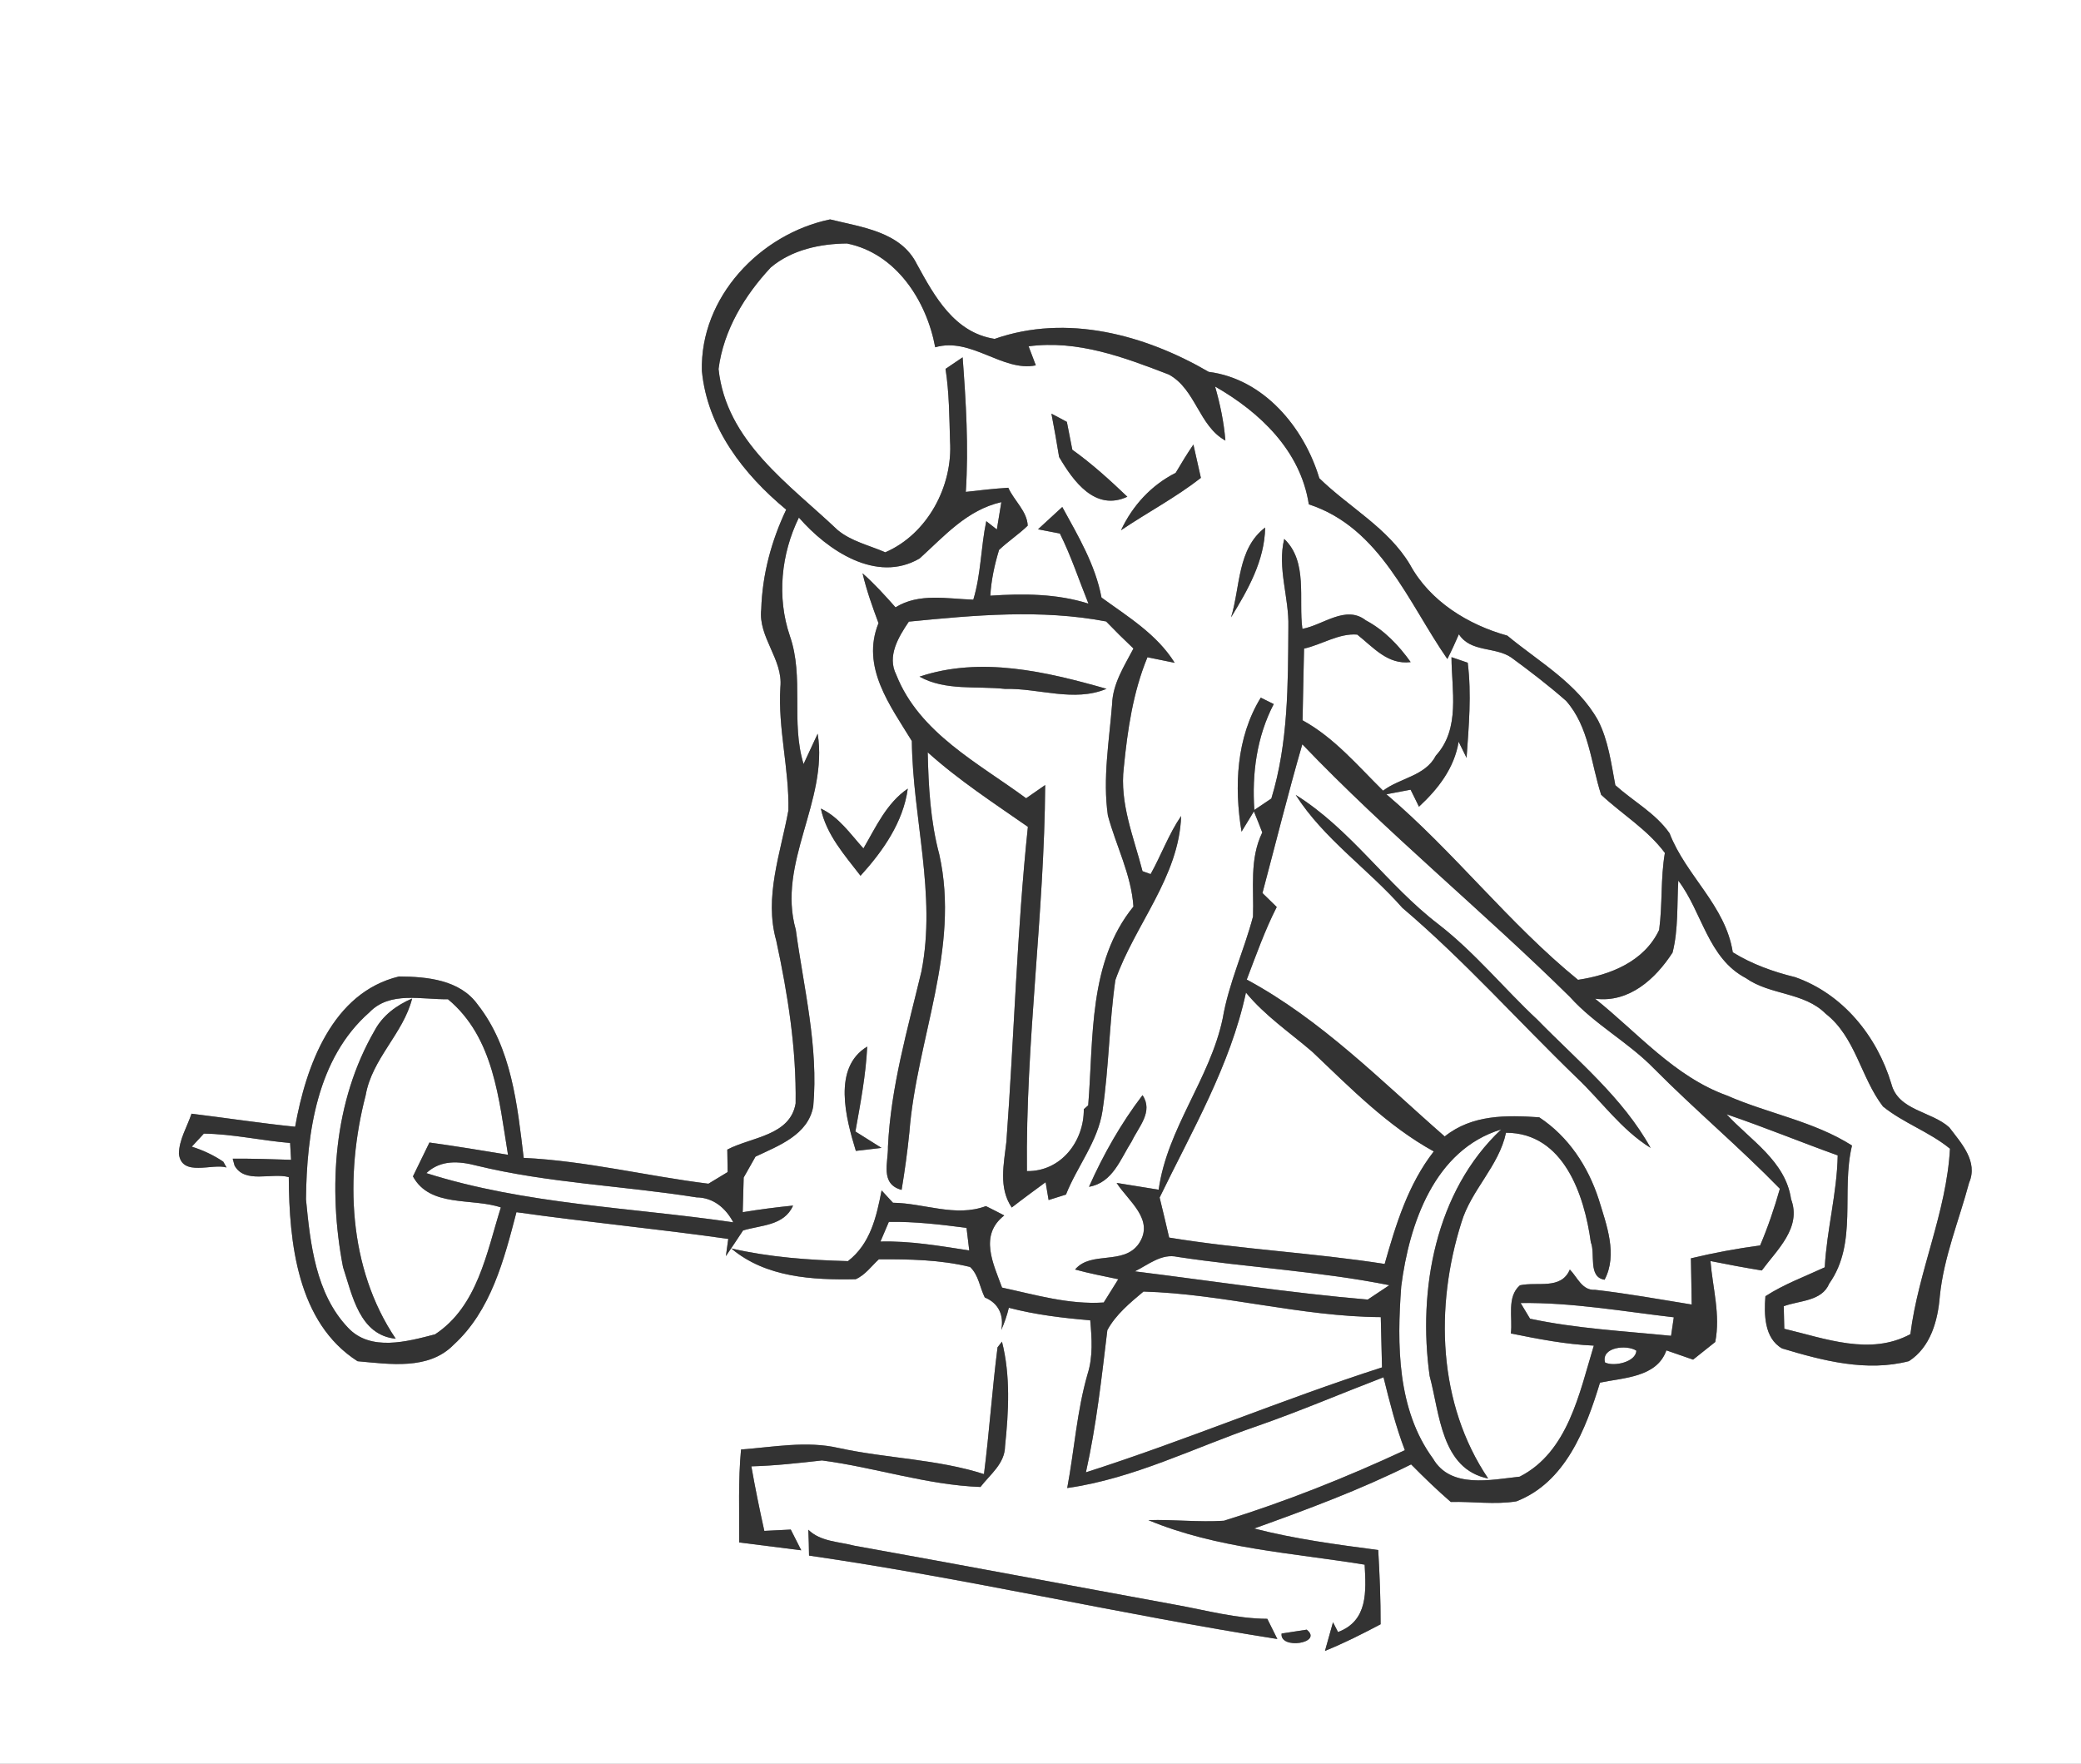 <svg width="236pt" height="200pt" viewBox="0 0 236 200" xmlns="http://www.w3.org/2000/svg">
  <rect x="0" y="0" width="236" height="200" fill="#808080" stroke="none"/>
  <g fill="#FFF">
    <path d="M0 0h236v200H0V0m79.6 42.08c.62 6.42 4.73 11.72 9.56 15.71-1.68 3.53-2.71 7.37-2.83 11.3-.37 3.17 2.49 5.67 2.17 8.84-.29 4.69 1.01 9.28.91 13.96-.88 4.84-2.78 9.83-1.38 14.77 1.31 6.07 2.29 12.23 2.2 18.46-.62 3.69-5.05 3.81-7.75 5.24l.04 2.55c-.55.33-1.63.99-2.18 1.32-7-.87-13.89-2.59-20.95-2.93-.72-5.98-1.36-12.48-5.22-17.39-2.01-2.81-5.75-3.16-8.92-3.18-7.59 1.82-10.56 10.19-11.78 17.04-3.93-.4-7.83-1-11.75-1.48-.5 1.5-1.41 2.93-1.43 4.55.31 2.67 3.81 1.05 5.4 1.55l-.37-.66c-1.1-.74-2.29-1.3-3.57-1.7.34-.37 1.02-1.11 1.37-1.48 3.28.04 6.51.79 9.78 1.06.03.48.08 1.43.11 1.91-2.2-.08-4.41-.14-6.62-.13l.21.78c1.16 2.1 4.18.78 6.15 1.31.04 7.39.96 16.51 7.8 20.88 3.63.32 8.06 1.04 10.9-1.87 4.25-3.88 5.72-9.68 7.12-15.03 7.99 1.13 16.03 1.89 24.02 3.03l-.27 1.95c.66-.96 1.31-1.94 1.95-2.91 2.04-.62 4.66-.52 5.67-2.82-1.92.19-3.82.44-5.71.75.02-.99.08-2.95.11-3.93.45-.79.89-1.58 1.34-2.37 2.61-1.24 5.98-2.46 6.55-5.71.61-6.75-1.08-13.38-1.98-20.02-2.16-7.57 3.71-14.61 2.48-22.23l-1.6 3.44c-1.46-4.77.08-9.83-1.55-14.52-1.5-4.39-1-9.3 1.02-13.43 3.23 3.71 8.79 7.5 13.69 4.64 2.81-2.54 5.36-5.5 9.27-6.39-.13.77-.38 2.32-.51 3.1l-1.2-.94c-.62 2.95-.59 6.01-1.47 8.9-2.95-.09-6.15-.79-8.82.87-1.19-1.34-2.39-2.67-3.74-3.86.45 1.93 1.12 3.8 1.81 5.65-2.02 4.98 1.33 9.36 3.78 13.37.09 8.72 2.8 17.4 1.09 26.12-1.57 6.56-3.48 13.11-3.8 19.89.05 1.72-.94 4.23 1.55 4.89.36-2.17.66-4.34.88-6.53.82-10.54 5.79-20.83 3.39-31.52-1.01-3.78-1.22-7.67-1.31-11.57 3.52 3.17 7.49 5.75 11.36 8.45-1.25 11.88-1.56 23.83-2.44 35.73-.28 2.51-.91 5.19.61 7.44 1.26-.98 2.55-1.92 3.84-2.87.08.51.26 1.52.34 2.02.49-.15 1.48-.47 1.97-.62 1.27-3.21 3.61-6 4.14-9.48.73-4.92.76-9.92 1.46-14.84 2.21-6.28 7.23-11.69 7.46-18.61-1.41 2.06-2.25 4.42-3.46 6.59-.23-.09-.69-.25-.92-.33-.99-3.86-2.62-7.7-2.12-11.77.42-4.24 1.04-8.53 2.68-12.49.77.15 2.32.47 3.09.63-2.02-3.24-5.3-5.22-8.3-7.4-.71-3.74-2.65-6.98-4.45-10.27-.92.84-1.84 1.68-2.75 2.53l2.48.48c1.28 2.57 2.17 5.3 3.24 7.95-3.59-1.14-7.4-1.15-11.13-.9.1-1.76.48-3.51.99-5.19 1.03-.98 2.23-1.76 3.25-2.75-.06-1.64-1.56-2.85-2.2-4.3-1.61.1-3.22.28-4.82.47.33-5.09.02-10.19-.36-15.26-.65.43-1.3.87-1.94 1.31.42 2.7.43 5.44.51 8.17.34 5.11-2.55 10.56-7.34 12.63-1.81-.79-3.86-1.24-5.41-2.53-5.49-5.21-12.64-10.05-13.5-18.26.56-4.39 2.95-8.33 5.92-11.51 2.38-2.01 5.6-2.69 8.64-2.72 5.58 1.12 9.03 6.49 10.01 11.77 4.09-1.19 7.63 2.82 11.41 2.05-.2-.54-.62-1.62-.82-2.16 5.58-.74 10.8 1.24 15.9 3.2 3.06 1.66 3.4 5.83 6.42 7.49-.17-2.09-.6-4.13-1.17-6.13 5.1 2.92 9.69 7.28 10.63 13.36 8.12 2.65 11.25 11.11 15.71 17.54.47-.92.9-1.86 1.31-2.81 1.33 2.08 4.12 1.39 5.94 2.64 2.13 1.56 4.23 3.17 6.21 4.91 2.61 2.94 2.82 7.07 3.98 10.65 2.38 2.22 5.25 3.94 7.23 6.6-.5 2.89-.26 5.84-.65 8.73-1.69 3.58-5.52 5.11-9.2 5.66-7.85-6.39-14.03-14.5-21.73-21.04l2.74-.52c.24.48.72 1.44.95 1.93 2.17-2.01 4.01-4.37 4.5-7.37.23.46.67 1.37.9 1.83.25-3.59.58-7.2.13-10.79-.46-.16-1.38-.47-1.84-.63.01 3.73 1.03 8.1-1.77 11.16-1.2 2.33-4.06 2.52-5.99 3.98-2.88-2.83-5.53-6.01-9.13-7.98.06-2.71.1-5.42.17-8.13 2.01-.45 3.95-1.76 6.03-1.59 1.82 1.44 3.46 3.45 6.06 3.12-1.35-1.9-3-3.63-5.08-4.73-2.29-1.79-4.85.54-7.2.96-.46-3.35.66-7.61-2.06-10.2-.81 3.32.56 6.64.47 9.99-.04 6.52-.01 13.15-1.93 19.45-.48.33-1.45.98-1.93 1.3-.28-4.14.27-8.3 2.2-12.01-.37-.18-1.1-.55-1.47-.73-2.78 4.52-3.03 10.09-2.18 15.2l1.4-2.3c.33.79.64 1.59.95 2.39-1.47 3.02-.94 6.32-1.05 9.54-1.03 3.89-2.76 7.57-3.44 11.56-1.44 6.85-6.3 12.45-7.26 19.41-1.59-.26-3.18-.52-4.77-.77 1.34 2.08 4.35 4.17 2.52 6.89-1.74 2.49-5.41.77-7.23 2.93 1.61.44 3.26.76 4.9 1.1l-1.65 2.64c-3.94.26-7.73-.87-11.53-1.69-.98-2.69-2.64-5.93.25-8.18-.69-.36-1.38-.72-2.08-1.06-3.44 1.29-7.03-.34-10.54-.38-.33-.35-.97-1.05-1.29-1.4-.58 2.99-1.27 6.06-3.82 8.02-4.45-.12-8.88-.44-13.23-1.44 3.91 3.3 9.24 3.59 14.11 3.49 1.08-.47 1.78-1.48 2.63-2.26 3.46-.01 6.95.04 10.34.87.97.9 1.1 2.32 1.67 3.46 1.59.66 2.19 2.03 1.87 3.69.36-.81.65-1.65.86-2.52 3.02.79 6.12 1.16 9.23 1.42.18 2.03.33 4.11-.3 6.09-1.22 4.22-1.5 8.62-2.31 12.93 7.56-1.07 14.42-4.59 21.58-7.04 4.82-1.68 9.52-3.69 14.29-5.52.69 2.79 1.39 5.58 2.42 8.27-6.67 3.1-13.49 5.82-20.52 8-2.85.19-5.71-.16-8.57-.07 7.74 3.23 16.31 3.71 24.53 5.05.16 3.02.4 6.36-3.02 7.64l-.57-1.11c-.23.81-.68 2.44-.91 3.25 2.17-.88 4.25-1.93 6.31-3.02.01-2.81-.11-5.62-.27-8.42-4.72-.62-9.45-1.25-14.07-2.44 6.04-2.17 12.06-4.4 17.8-7.27 1.45 1.47 2.94 2.91 4.5 4.26 2.47-.07 4.98.33 7.44-.07 5.56-2.15 7.88-8.2 9.48-13.46 2.68-.57 6.45-.59 7.53-3.66.76.26 2.27.78 3.03 1.05.83-.67 1.67-1.34 2.51-2 .61-3.09-.29-6.11-.54-9.18 1.93.39 3.87.75 5.82 1.07 1.73-2.35 4.54-4.84 3.32-8.09-.63-4.32-4.6-6.67-7.31-9.62 4.24 1.44 8.39 3.15 12.6 4.66-.08 4.27-1.24 8.43-1.47 12.69-2.26 1.05-4.64 1.92-6.73 3.28-.16 2.03-.14 4.77 1.89 5.92 4.62 1.39 9.59 2.69 14.39 1.44 2.47-1.6 3.28-4.62 3.5-7.37.45-4.45 2.18-8.59 3.32-12.86 1.05-2.42-.9-4.5-2.25-6.28-2.05-1.85-5.79-1.89-6.57-4.95-1.63-5.4-5.49-10.18-10.9-12.08-2.49-.61-4.9-1.47-7.08-2.82-.82-5.31-5.31-8.68-7.17-13.5-1.58-2.27-4.12-3.63-6.15-5.45-.47-2.48-.79-5.06-1.95-7.33-2.34-4.22-6.69-6.64-10.3-9.63-4.45-1.23-8.79-3.91-11.04-8.06-2.48-4.15-6.89-6.48-10.28-9.79-1.73-5.76-6.29-11.26-12.54-12.06-7.24-4.21-16.09-6.61-24.28-3.74-4.57-.71-6.81-4.81-8.82-8.48-1.83-3.69-6.28-4.18-9.84-5.07-7.95 1.65-14.77 8.83-14.54 17.2m39.64 4.83c.31 1.63.61 3.27.87 4.91 1.61 2.75 4.09 6.2 7.74 4.51-1.98-1.89-4.01-3.74-6.24-5.33-.21-1.05-.42-2.11-.62-3.16-.43-.24-1.31-.7-1.75-.93m14.09 6.71c-2.77 1.4-4.89 3.71-6.2 6.51 2.99-2.02 6.21-3.71 9.06-5.94-.22-.95-.64-2.84-.85-3.78-.71 1.04-1.37 2.12-2.01 3.21m6.28 16.39c1.91-3.12 3.8-6.41 3.87-10.19-3.17 2.4-2.81 6.73-3.87 10.19m-41.69 26.2c-1.48-1.63-2.77-3.56-4.83-4.52.63 2.98 2.7 5.28 4.5 7.62 2.53-2.78 4.84-6.06 5.36-9.88-2.41 1.64-3.62 4.36-5.03 6.78m-.86 34.3c.97-.11 1.94-.22 2.91-.34-.74-.47-2.22-1.4-2.96-1.86.57-3.19 1.18-6.38 1.34-9.63-3.97 2.39-2.42 8.14-1.29 11.83m26.44 4.07c2.7-.46 3.57-3.16 4.85-5.16.77-1.63 2.48-3.36 1.22-5.23-2.44 3.2-4.44 6.72-6.07 10.39m-10.37 18.2c-.61 4.77-.93 9.59-1.54 14.38-5.34-1.71-11.02-1.77-16.48-2.96-3.64-.84-7.4-.1-11.07.17-.33 3.5-.19 7.02-.21 10.54 2.35.29 4.69.59 7.04.89-.3-.59-.89-1.76-1.19-2.35-.75.04-2.25.12-3 .15-.54-2.43-1.04-4.87-1.47-7.32 2.68-.07 5.34-.37 8.01-.67 6.03.79 11.86 2.78 17.97 3.01 1.1-1.43 2.77-2.64 2.79-4.63.41-3.92.63-8-.35-11.85-.12.16-.37.48-.5.64M91.75 176.4c17.79 2.57 35.35 6.67 53.11 9.46-.28-.57-.85-1.72-1.14-2.29-3.49-.02-6.87-.95-10.28-1.57-12.18-2.23-24.35-4.53-36.55-6.72-1.77-.47-3.83-.45-5.22-1.81.04.97.07 1.95.08 2.93m53.59 8.84c-.22 1.87 4.77 1.08 2.85-.44-.71.11-2.13.33-2.85.44z"/>
    <path d="M103.07 70.49c7.44-.73 14.99-1.43 22.37-.02 1.01 1.05 2.04 2.07 3.1 3.07-1.04 1.99-2.35 3.98-2.42 6.31-.33 4.19-1.08 8.43-.48 12.62.93 3.46 2.65 6.69 2.9 10.33-5.13 6.29-4.51 14.93-5.13 22.54-.13.11-.37.33-.5.44.03 3.65-2.59 7.08-6.45 7.02-.16-14.62 1.98-29.16 2.07-43.78-.54.37-1.62 1.12-2.16 1.5-5.42-4-12.12-7.4-14.73-14.01-1.07-2.11.26-4.29 1.43-6.02m1.21 6.24c2.93 1.63 6.47 1.04 9.69 1.39 3.84-.1 7.82 1.54 11.52-.01-6.82-1.94-14.24-3.71-21.21-1.38zM147.69 84.4c9.62 10.06 20.44 18.88 30.35 28.65 2.81 3.13 6.6 5.11 9.53 8.12 4.63 4.67 9.68 8.91 14.28 13.63-.62 2.18-1.35 4.34-2.24 6.43-2.64.35-5.26.84-7.85 1.46.04 1.74.06 3.49.09 5.24-3.65-.59-7.29-1.25-10.97-1.67-1.46.1-2-1.44-2.85-2.3-.99 2.34-3.68 1.35-5.66 1.79-1.53 1.32-.8 3.68-1.03 5.46 3.11.63 6.23 1.24 9.41 1.38-1.64 5.38-2.92 12.07-8.41 14.86-3.26.35-7.83 1.39-9.82-2.04-4.09-5.57-4.1-12.96-3.61-19.55.91-7.09 3.76-15.48 11.33-17.78-7.46 7.01-9.47 18.18-8.11 27.95 1.15 4.25 1.3 10.56 6.64 11.63-5.73-8.49-6.05-19.49-3.04-29.02 1.1-3.7 4.25-6.38 5.06-10.19 6.54 0 8.89 7.07 9.62 12.42.54 1.32-.35 3.95 1.56 4.25 1.51-2.86.22-6.23-.66-9.11-1.21-3.74-3.44-7.13-6.75-9.31-3.74-.26-7.63-.31-10.72 2.17-7.19-6.28-13.96-13.21-22.45-17.79 1.06-2.77 2.05-5.58 3.4-8.23-.41-.4-1.21-1.19-1.62-1.58 1.5-5.63 2.9-11.28 4.52-16.87m-.75 5.74c3.18 4.99 8.22 8.4 12.1 12.81 7.01 5.96 13.12 12.83 19.72 19.21 2.82 2.66 5.09 5.94 8.43 8.01-3.15-5.7-8.33-9.92-12.83-14.53-3.8-3.55-7.1-7.63-11.23-10.83-5.81-4.44-9.93-10.77-16.19-14.67z"/>
    <path d="M190.33 99.86c2.72 3.58 3.35 8.8 7.67 11.06 2.76 1.95 6.59 1.57 9.04 4.03 3.4 2.65 3.98 7.24 6.5 10.52 2.33 1.89 5.26 2.87 7.6 4.79-.39 7.21-3.59 13.88-4.49 21.03-4.57 2.47-9.66.49-14.3-.61-.02-.64-.05-1.92-.06-2.56 1.79-.66 4.32-.54 5.16-2.57 3.26-4.61 1.32-10.46 2.58-15.65-4.34-2.76-9.52-3.62-14.18-5.67-5.97-2.15-10.13-7.13-14.96-10.98 3.86.5 6.85-2.24 8.79-5.23.67-2.66.49-5.44.65-8.16zM41.88 114.81c2.34-2.45 5.93-1.44 8.92-1.5 5.24 4.35 5.78 11.4 6.81 17.64-2.97-.49-5.93-.98-8.91-1.39-.62 1.28-1.24 2.56-1.87 3.84 1.93 3.56 6.69 2.41 9.97 3.52-1.61 5.11-2.63 11.21-7.46 14.39-3.15.82-7.32 1.98-9.87-.75-3.67-3.85-4.28-9.5-4.77-14.56.08-7.48 1.24-15.97 7.18-21.19m.61 2.04c-4.65 8.04-5.32 17.85-3.59 26.83 1.05 3.18 1.86 7.72 5.98 8.13-5.42-8.03-5.78-18.48-3.41-27.61.72-4.16 4.26-6.98 5.27-10.97-1.75.75-3.34 1.91-4.25 3.62zM141.3 112.56c2.15 2.62 4.97 4.52 7.52 6.71 4.3 4.08 8.54 8.42 13.78 11.3-2.91 3.73-4.3 8.28-5.57 12.76-8.11-1.27-16.34-1.66-24.44-2.99-.35-1.52-.71-3.03-1.08-4.54 3.66-7.55 8.01-14.96 9.79-23.24z"/>
    <path d="M48.35 133.03c1.63-1.53 3.71-1.37 5.7-.85 8.18 1.99 16.64 2.28 24.94 3.6 1.9.02 3.3 1.2 4.17 2.83-11.61-1.7-23.57-2.02-34.81-5.58zM99.85 140.79c.23-.56.71-1.67.95-2.23 2.95-.05 5.89.3 8.81.68.08.64.23 1.92.31 2.56-3.34-.51-6.68-1.1-10.07-1.01zM128.7 144.17c1.53-.75 3.02-2.06 4.85-1.64 7.98 1.21 16.08 1.62 24.01 3.21-.61.41-1.83 1.22-2.45 1.63-8.83-.75-17.61-2.11-26.41-3.2zM125.58 150.84c.94-1.75 2.58-3.11 4.1-4.38 9.03.26 17.86 2.85 26.91 2.9.05 1.9.09 3.8.14 5.7-11.3 3.63-22.26 8.28-33.58 11.9 1.19-5.31 1.78-10.73 2.43-16.12zM172.45 147.76c5.82-.08 11.6.95 17.37 1.62-.08.52-.23 1.57-.31 2.1-5.34-.54-10.74-.82-15.99-1.94-.26-.45-.8-1.34-1.07-1.78zM182.02 154.5c-.46-1.75 2.47-2.05 3.55-1.34-.02 1.27-2.52 1.86-3.55 1.34z"/>
  </g>
  <g fill="#333">
    <path d="M79.6 42.08c-.23-8.37 6.59-15.55 14.54-17.2 3.56.89 8.01 1.38 9.84 5.07 2.01 3.67 4.25 7.77 8.82 8.48 8.19-2.87 17.04-.47 24.28 3.74 6.25.8 10.81 6.3 12.54 12.06 3.39 3.31 7.8 5.64 10.28 9.79 2.25 4.15 6.59 6.83 11.04 8.06 3.61 2.99 7.96 5.41 10.3 9.63 1.16 2.27 1.48 4.85 1.95 7.33 2.03 1.82 4.57 3.18 6.15 5.45 1.86 4.82 6.35 8.19 7.17 13.5 2.18 1.35 4.59 2.21 7.08 2.82 5.41 1.9 9.27 6.68 10.9 12.08.78 3.06 4.52 3.1 6.57 4.95 1.35 1.78 3.3 3.86 2.25 6.28-1.14 4.27-2.87 8.41-3.32 12.86-.22 2.75-1.03 5.77-3.5 7.37-4.8 1.25-9.77-.05-14.39-1.44-2.03-1.15-2.05-3.89-1.89-5.92 2.09-1.36 4.47-2.23 6.73-3.28.23-4.26 1.39-8.42 1.47-12.69-4.21-1.51-8.36-3.22-12.6-4.66 2.71 2.95 6.68 5.3 7.31 9.62 1.22 3.25-1.59 5.74-3.32 8.09-1.95-.32-3.89-.68-5.82-1.07.25 3.07 1.15 6.09.54 9.18-.84.66-1.68 1.33-2.51 2-.76-.27-2.27-.79-3.03-1.05-1.08 3.07-4.85 3.09-7.53 3.66-1.6 5.26-3.92 11.31-9.48 13.46-2.46.4-4.97 0-7.44.07-1.56-1.35-3.05-2.79-4.5-4.26-5.74 2.87-11.76 5.1-17.8 7.27 4.62 1.19 9.35 1.82 14.07 2.44.16 2.8.28 5.61.27 8.42-2.06 1.09-4.14 2.14-6.31 3.02.23-.81.68-2.44.91-3.25l.57 1.11c3.42-1.28 3.18-4.62 3.02-7.64-8.22-1.34-16.79-1.82-24.53-5.05 2.86-.09 5.72.26 8.57.07 7.03-2.18 13.85-4.9 20.52-8-1.03-2.69-1.73-5.48-2.42-8.27-4.77 1.83-9.47 3.84-14.29 5.52-7.16 2.45-14.02 5.97-21.58 7.04.81-4.31 1.09-8.71 2.31-12.93.63-1.98.48-4.06.3-6.09-3.11-.26-6.21-.63-9.23-1.42-.21.87-.5 1.71-.86 2.52.32-1.66-.28-3.03-1.87-3.69-.57-1.14-.7-2.56-1.67-3.46-3.39-.83-6.88-.88-10.34-.87-.85.78-1.55 1.79-2.63 2.26-4.87.1-10.2-.19-14.11-3.49 4.35 1 8.78 1.32 13.23 1.44 2.55-1.96 3.24-5.03 3.82-8.02.32.35.96 1.05 1.29 1.4 3.51.04 7.1 1.67 10.54.38.7.34 1.39.7 2.08 1.06-2.89 2.25-1.23 5.49-.25 8.18 3.8.82 7.59 1.95 11.53 1.69l1.65-2.64c-1.64-.34-3.29-.66-4.9-1.1 1.82-2.16 5.49-.44 7.23-2.93 1.83-2.72-1.18-4.81-2.52-6.89 1.59.25 3.18.51 4.77.77.96-6.96 5.82-12.56 7.26-19.41.68-3.99 2.41-7.67 3.44-11.56.11-3.22-.42-6.52 1.05-9.54-.31-.8-.62-1.6-.95-2.39l-1.4 2.3c-.85-5.11-.6-10.68 2.18-15.2.37.18 1.1.55 1.47.73-1.93 3.71-2.48 7.87-2.2 12.01.48-.32 1.45-.97 1.93-1.3 1.92-6.3 1.89-12.93 1.93-19.45.09-3.35-1.28-6.67-.47-9.99 2.72 2.59 1.6 6.85 2.06 10.2 2.35-.42 4.91-2.75 7.2-.96 2.08 1.1 3.73 2.83 5.08 4.73-2.6.33-4.24-1.68-6.06-3.12-2.08-.17-4.02 1.14-6.03 1.59-.07 2.71-.11 5.42-.17 8.13 3.6 1.97 6.25 5.15 9.13 7.98 1.93-1.46 4.79-1.65 5.99-3.98 2.8-3.06 1.78-7.43 1.77-11.16.46.16 1.38.47 1.84.63.45 3.59.12 7.2-.13 10.79-.23-.46-.67-1.37-.9-1.83-.49 3-2.33 5.36-4.5 7.37-.23-.49-.71-1.45-.95-1.93l-2.74.52c7.7 6.54 13.88 14.65 21.73 21.04 3.68-.55 7.51-2.08 9.2-5.66.39-2.89.15-5.84.65-8.73-1.98-2.66-4.85-4.38-7.23-6.6-1.16-3.58-1.37-7.71-3.98-10.65-1.98-1.74-4.08-3.35-6.21-4.91-1.82-1.25-4.61-.56-5.94-2.64-.41.95-.84 1.89-1.31 2.81-4.46-6.43-7.59-14.89-15.71-17.54-.94-6.08-5.53-10.44-10.63-13.36.57 2 1 4.04 1.17 6.13-3.02-1.66-3.36-5.83-6.42-7.49-5.1-1.96-10.32-3.94-15.9-3.2.2.54.62 1.62.82 2.16-3.78.77-7.32-3.24-11.41-2.05-.98-5.28-4.43-10.65-10.01-11.77-3.04.03-6.26.71-8.64 2.72-2.97 3.18-5.36 7.12-5.92 11.51.86 8.21 8.01 13.05 13.5 18.26 1.55 1.29 3.6 1.74 5.41 2.53 4.79-2.07 7.68-7.52 7.34-12.63-.08-2.73-.09-5.47-.51-8.17.64-.44 1.29-.88 1.94-1.31.38 5.07.69 10.17.36 15.26 1.6-.19 3.21-.37 4.82-.47.64 1.45 2.14 2.66 2.2 4.3-1.02.99-2.22 1.77-3.25 2.75-.51 1.68-.89 3.43-.99 5.19 3.73-.25 7.54-.24 11.13.9-1.07-2.65-1.96-5.38-3.24-7.95l-2.48-.48c.91-.85 1.83-1.69 2.75-2.53 1.8 3.29 3.74 6.53 4.45 10.27 3 2.18 6.28 4.16 8.3 7.4-.77-.16-2.32-.48-3.09-.63-1.64 3.96-2.26 8.25-2.68 12.49-.5 4.07 1.13 7.91 2.12 11.77.23.08.69.24.92.33 1.21-2.17 2.05-4.53 3.46-6.59-.23 6.92-5.25 12.33-7.46 18.61-.7 4.92-.73 9.92-1.46 14.84-.53 3.48-2.87 6.27-4.14 9.48-.49.15-1.48.47-1.97.62-.08-.5-.26-1.51-.34-2.02-1.29.95-2.58 1.89-3.84 2.87-1.52-2.25-.89-4.93-.61-7.44.88-11.9 1.19-23.85 2.44-35.73-3.87-2.7-7.84-5.28-11.36-8.45.09 3.9.3 7.79 1.31 11.57 2.4 10.69-2.57 20.98-3.39 31.52-.22 2.19-.52 4.36-.88 6.53-2.49-.66-1.5-3.17-1.55-4.89.32-6.78 2.23-13.33 3.8-19.89 1.71-8.72-1-17.4-1.09-26.12-2.45-4.01-5.8-8.39-3.78-13.37-.69-1.85-1.36-3.72-1.81-5.65 1.35 1.19 2.55 2.52 3.74 3.86 2.67-1.66 5.87-.96 8.82-.87.88-2.89.85-5.95 1.47-8.9l1.2.94c.13-.78.38-2.33.51-3.1-3.91.89-6.46 3.85-9.27 6.39-4.9 2.86-10.46-.93-13.69-4.64-2.02 4.13-2.52 9.04-1.02 13.43 1.63 4.69.09 9.75 1.55 14.52l1.6-3.44c1.23 7.62-4.64 14.66-2.48 22.23.9 6.64 2.59 13.27 1.98 20.02-.57 3.25-3.94 4.47-6.55 5.71-.45.79-.89 1.58-1.34 2.37-.03.98-.09 2.94-.11 3.93 1.89-.31 3.79-.56 5.71-.75-1.01 2.3-3.63 2.2-5.67 2.82-.64.97-1.29 1.95-1.95 2.91l.27-1.95c-7.99-1.14-16.03-1.9-24.02-3.03-1.4 5.35-2.87 11.15-7.12 15.03-2.84 2.91-7.27 2.19-10.9 1.87-6.84-4.37-7.76-13.49-7.8-20.88-1.97-.53-4.99.79-6.15-1.31l-.21-.78c2.21-.01 4.42.05 6.62.13-.03-.48-.08-1.43-.11-1.91-3.27-.27-6.5-1.02-9.78-1.06-.35.37-1.03 1.11-1.37 1.48 1.28.4 2.47.96 3.57 1.7l.37.66c-1.59-.5-5.09 1.12-5.4-1.55.02-1.62.93-3.05 1.43-4.55 3.92.48 7.82 1.08 11.75 1.48 1.22-6.85 4.19-15.22 11.78-17.04 3.17.02 6.91.37 8.92 3.18 3.86 4.91 4.5 11.41 5.22 17.39 7.06.34 13.95 2.06 20.95 2.93.55-.33 1.63-.99 2.18-1.32l-.04-2.55c2.7-1.43 7.13-1.55 7.75-5.24.09-6.23-.89-12.39-2.2-18.46-1.4-4.94.5-9.93 1.38-14.77.1-4.68-1.2-9.27-.91-13.96.32-3.17-2.54-5.67-2.17-8.84.12-3.93 1.15-7.77 2.83-11.3-4.83-3.99-8.94-9.29-9.56-15.71m23.47 28.41c-1.17 1.73-2.5 3.91-1.43 6.02 2.61 6.61 9.31 10.01 14.73 14.01.54-.38 1.62-1.13 2.16-1.5-.09 14.62-2.23 29.16-2.07 43.78 3.86.06 6.48-3.37 6.45-7.02.13-.11.37-.33.5-.44.62-7.61 0-16.25 5.13-22.54-.25-3.64-1.97-6.87-2.9-10.33-.6-4.19.15-8.43.48-12.62.07-2.33 1.38-4.32 2.42-6.31-1.06-1-2.09-2.02-3.1-3.07-7.38-1.41-14.93-.71-22.37.02m44.62 13.91c-1.62 5.59-3.02 11.24-4.52 16.87.41.39 1.21 1.18 1.62 1.58-1.35 2.65-2.34 5.46-3.4 8.23 8.49 4.58 15.26 11.51 22.45 17.79 3.09-2.48 6.98-2.43 10.72-2.17 3.31 2.18 5.54 5.57 6.75 9.31.88 2.88 2.17 6.25.66 9.11-1.91-.3-1.02-2.93-1.56-4.25-.73-5.35-3.08-12.42-9.62-12.42-.81 3.81-3.96 6.49-5.06 10.19-3.01 9.53-2.69 20.53 3.04 29.02-5.34-1.07-5.49-7.38-6.64-11.63-1.36-9.77.65-20.94 8.11-27.95-7.57 2.3-10.42 10.69-11.33 17.78-.49 6.59-.48 13.98 3.61 19.55 1.99 3.43 6.56 2.39 9.82 2.04 5.49-2.79 6.77-9.48 8.41-14.86-3.18-.14-6.3-.75-9.41-1.38.23-1.78-.5-4.14 1.03-5.46 1.98-.44 4.67.55 5.66-1.79.85.86 1.39 2.4 2.85 2.3 3.68.42 7.32 1.08 10.97 1.67-.03-1.75-.05-3.5-.09-5.24 2.59-.62 5.21-1.11 7.85-1.46.89-2.09 1.62-4.25 2.24-6.43-4.6-4.72-9.65-8.96-14.28-13.63-2.93-3.01-6.72-4.99-9.53-8.12-9.91-9.77-20.73-18.59-30.35-28.65m42.64 15.46c-.16 2.72.02 5.5-.65 8.16-1.94 2.99-4.93 5.73-8.79 5.23 4.83 3.85 8.99 8.83 14.96 10.98 4.66 2.05 9.84 2.91 14.18 5.67-1.26 5.19.68 11.04-2.58 15.65-.84 2.03-3.37 1.91-5.16 2.57.01.64.04 1.92.06 2.56 4.64 1.1 9.73 3.08 14.3.61.9-7.15 4.1-13.82 4.49-21.03-2.34-1.92-5.27-2.9-7.6-4.79-2.52-3.28-3.1-7.87-6.5-10.52-2.45-2.46-6.28-2.08-9.04-4.03-4.32-2.26-4.95-7.48-7.67-11.06M41.88 114.81c-5.94 5.22-7.1 13.71-7.18 21.19.49 5.06 1.1 10.71 4.77 14.56 2.55 2.73 6.72 1.57 9.87.75 4.83-3.18 5.85-9.28 7.46-14.39-3.28-1.11-8.04.04-9.97-3.52.63-1.28 1.25-2.56 1.87-3.84 2.98.41 5.94.9 8.91 1.39-1.03-6.24-1.57-13.29-6.81-17.64-2.99.06-6.58-.95-8.92 1.5m99.42-2.25c-1.78 8.28-6.13 15.69-9.79 23.24.37 1.51.73 3.02 1.08 4.54 8.1 1.33 16.33 1.72 24.44 2.99 1.27-4.48 2.66-9.03 5.57-12.76-5.24-2.88-9.48-7.22-13.78-11.3-2.55-2.19-5.37-4.09-7.52-6.71m-92.95 20.47c11.24 3.56 23.2 3.88 34.81 5.58-.87-1.63-2.27-2.81-4.17-2.83-8.3-1.32-16.76-1.61-24.94-3.6-1.99-.52-4.07-.68-5.7.85m51.5 7.76c3.39-.09 6.73.5 10.07 1.01-.08-.64-.23-1.92-.31-2.56-2.92-.38-5.86-.73-8.81-.68-.24.56-.72 1.67-.95 2.23m28.85 3.38c8.8 1.09 17.58 2.45 26.41 3.2.62-.41 1.84-1.22 2.45-1.63-7.93-1.59-16.03-2-24.01-3.21-1.83-.42-3.32.89-4.85 1.64m-3.12 6.67c-.65 5.39-1.24 10.81-2.43 16.12 11.32-3.62 22.28-8.27 33.58-11.9-.05-1.9-.09-3.8-.14-5.7-9.05-.05-17.88-2.64-26.91-2.9-1.52 1.27-3.16 2.63-4.1 4.38m46.87-3.08c.27.44.81 1.33 1.07 1.78 5.25 1.12 10.65 1.4 15.99 1.94.08-.53.23-1.58.31-2.1-5.77-.67-11.55-1.7-17.37-1.62m9.57 6.74c1.03.52 3.53-.07 3.55-1.34-1.08-.71-4.01-.41-3.55 1.34z"/>
    <path d="M119.24 46.91c.44.23 1.32.69 1.75.93.2 1.05.41 2.11.62 3.16 2.23 1.59 4.26 3.44 6.24 5.33-3.65 1.69-6.13-1.76-7.74-4.51-.26-1.64-.56-3.28-.87-4.91zM133.33 53.62c.64-1.09 1.3-2.17 2.01-3.21.21.94.63 2.83.85 3.78-2.85 2.23-6.07 3.92-9.06 5.94 1.31-2.8 3.43-5.11 6.2-6.51zM139.61 70.01c1.06-3.46.7-7.79 3.87-10.19-.07 3.78-1.96 7.07-3.87 10.19zM104.28 76.73c6.97-2.33 14.39-.56 21.21 1.38-3.7 1.55-7.68-.09-11.52.01-3.22-.35-6.76.24-9.69-1.39zM146.94 90.14c6.26 3.9 10.38 10.23 16.19 14.67 4.13 3.2 7.43 7.28 11.23 10.83 4.5 4.61 9.68 8.83 12.83 14.53-3.34-2.07-5.61-5.35-8.43-8.01-6.6-6.38-12.71-13.25-19.72-19.21-3.88-4.41-8.92-7.82-12.1-12.81zM97.92 96.21c1.41-2.42 2.62-5.14 5.03-6.78-.52 3.82-2.83 7.1-5.36 9.88-1.8-2.34-3.87-4.64-4.5-7.62 2.06.96 3.35 2.89 4.83 4.52zM42.49 116.85c.91-1.71 2.5-2.87 4.25-3.62-1.01 3.99-4.55 6.81-5.27 10.97-2.37 9.13-2.01 19.58 3.41 27.61-4.12-.41-4.93-4.95-5.98-8.13-1.73-8.98-1.06-18.79 3.59-26.83zM97.06 130.51c-1.13-3.69-2.68-9.44 1.29-11.83-.16 3.25-.77 6.44-1.34 9.63.74.46 2.22 1.39 2.96 1.86-.97.12-1.94.23-2.91.34zM123.5 134.58c1.63-3.67 3.63-7.19 6.07-10.39 1.26 1.87-.45 3.6-1.22 5.23-1.28 2-2.15 4.7-4.85 5.16zM113.13 152.78c.13-.16.38-.48.5-.64.98 3.85.76 7.93.35 11.85-.02 1.99-1.69 3.2-2.79 4.63-6.11-.23-11.94-2.22-17.97-3.01-2.67.3-5.33.6-8.01.67.43 2.45.93 4.89 1.47 7.32.75-.03 2.25-.11 3-.15.3.59.89 1.76 1.19 2.35-2.35-.3-4.69-.6-7.04-.89.02-3.52-.12-7.04.21-10.54 3.67-.27 7.43-1.01 11.07-.17 5.46 1.19 11.14 1.25 16.48 2.96.61-4.79.93-9.61 1.54-14.38z"/>
    <path d="M91.75 176.4c-.01-.98-.04-1.96-.08-2.93 1.39 1.36 3.45 1.34 5.22 1.81 12.2 2.19 24.37 4.49 36.55 6.72 3.41.62 6.79 1.55 10.28 1.57.29.57.86 1.72 1.14 2.29-17.76-2.79-35.32-6.89-53.11-9.46zM145.34 185.24c.72-.11 2.14-.33 2.85-.44 1.92 1.52-3.07 2.31-2.85.44z"/>
  </g>
</svg>
